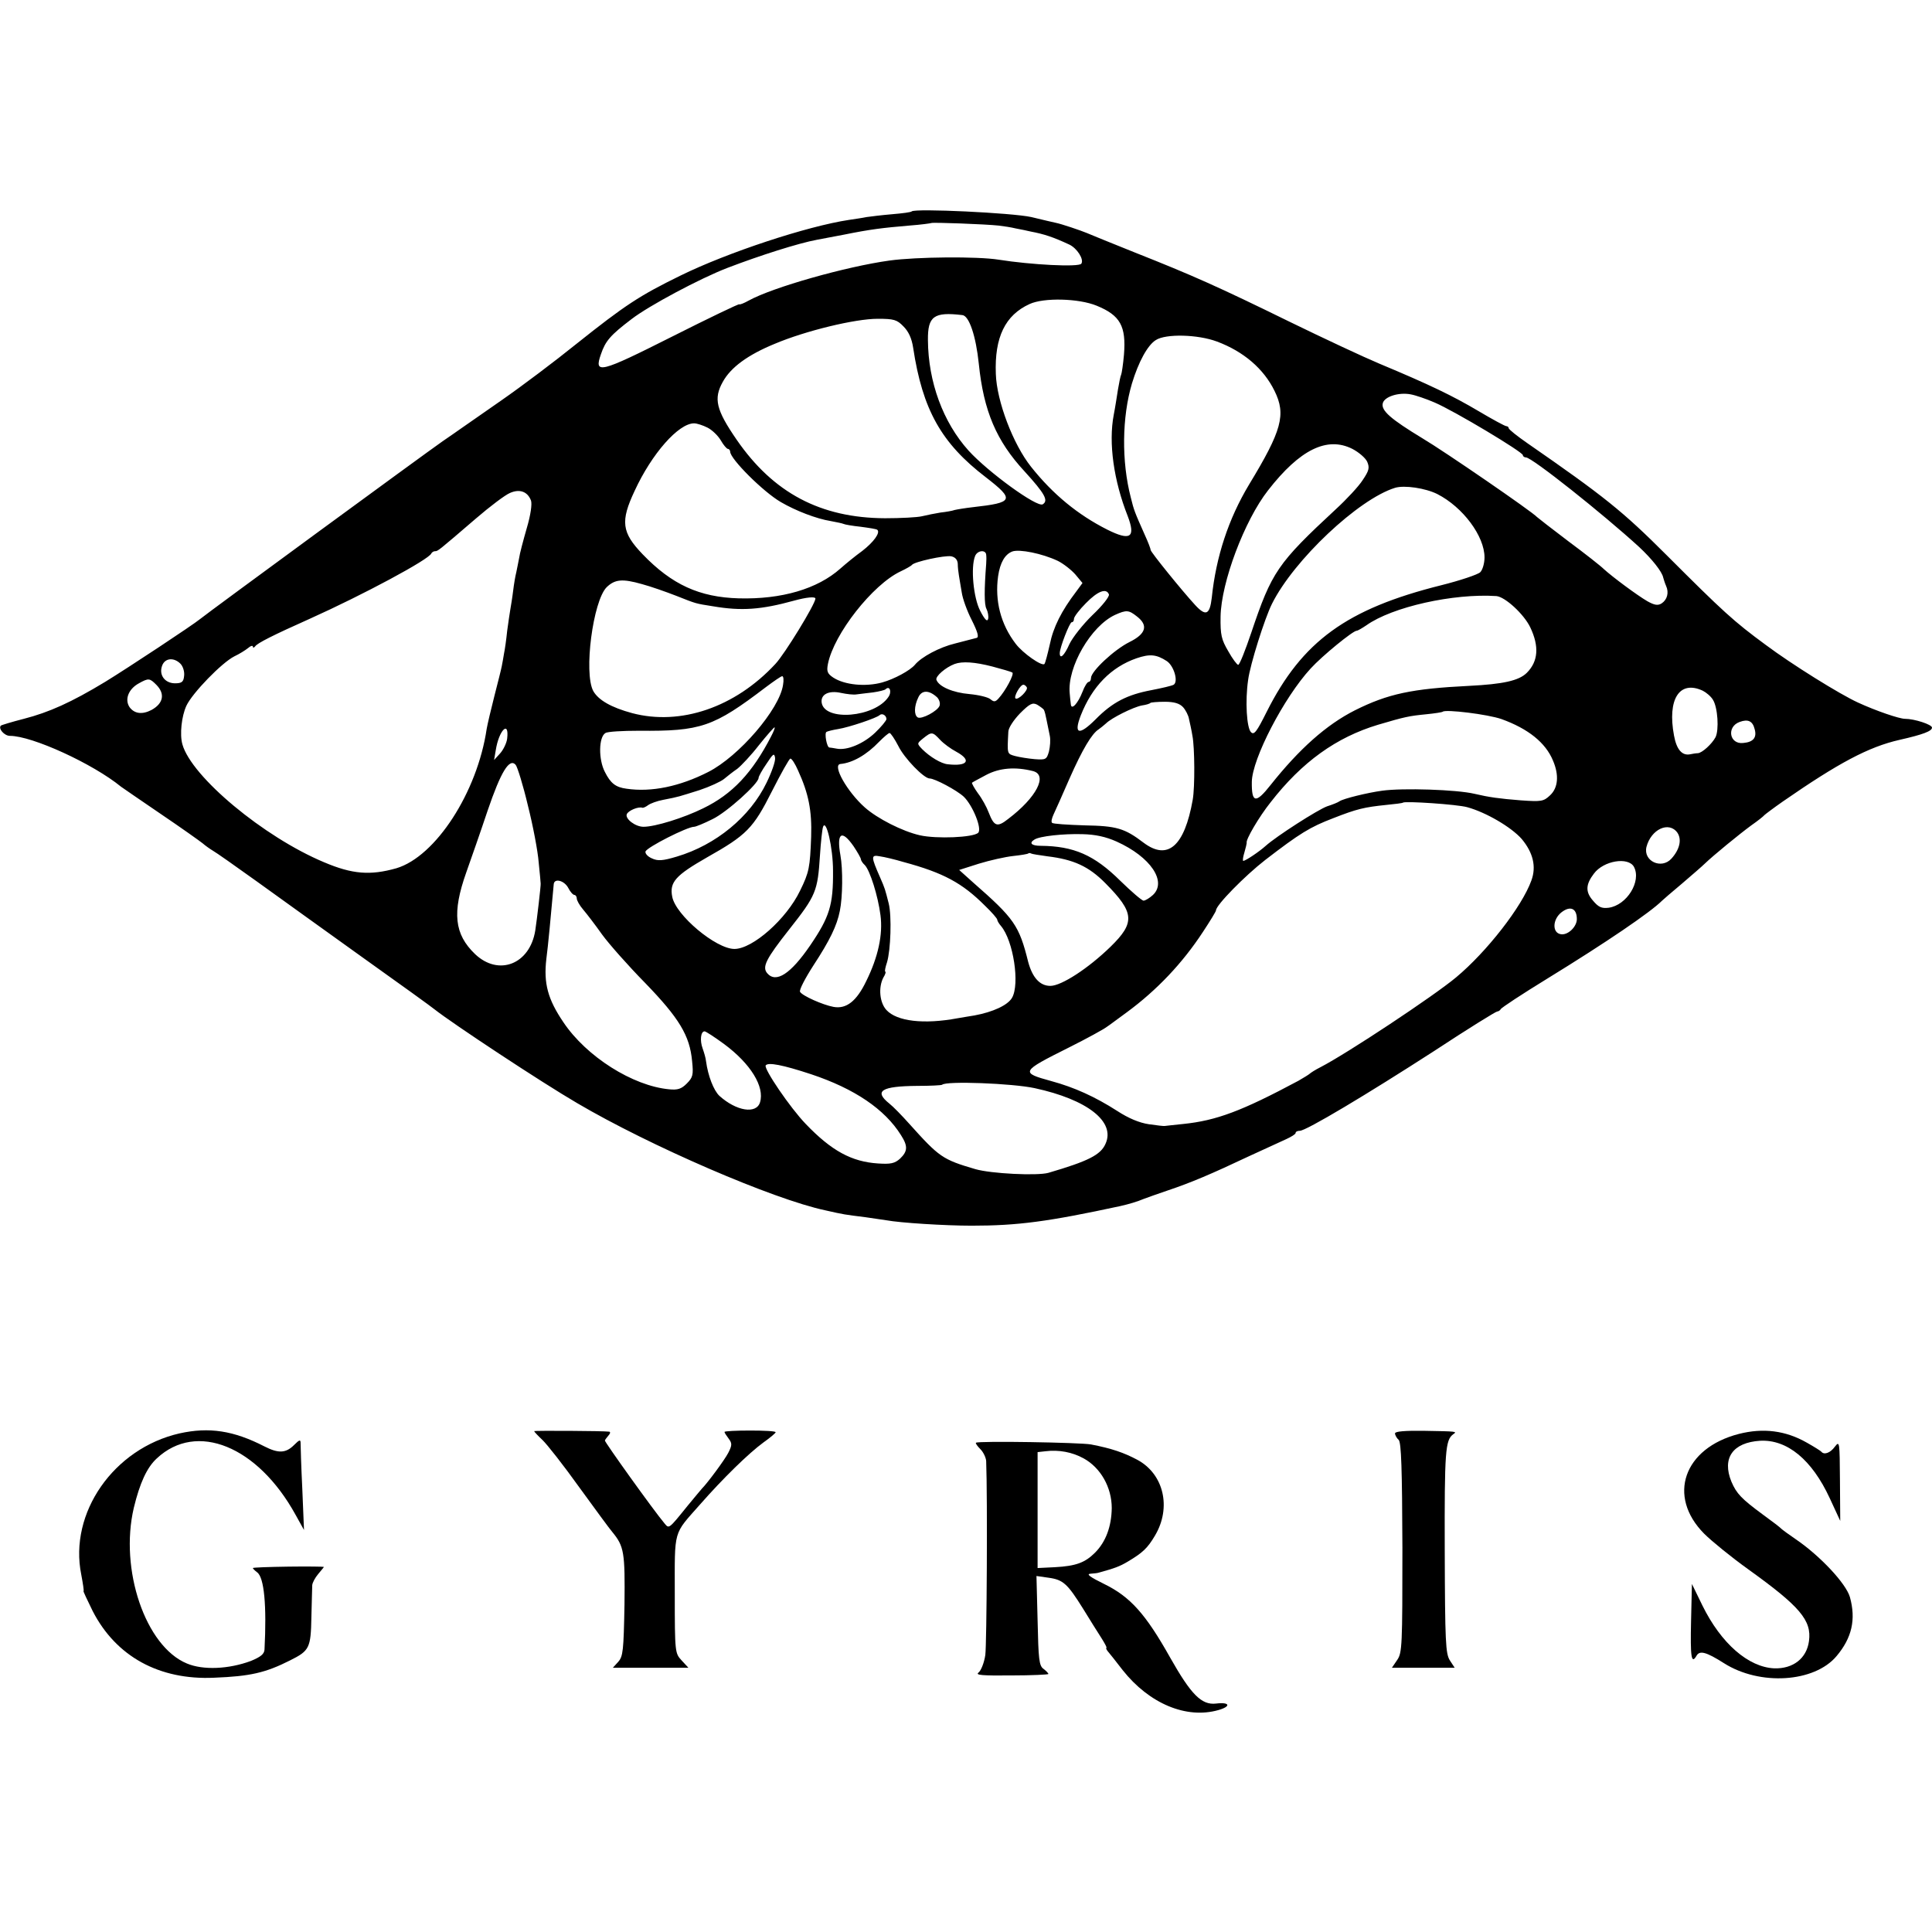 <?xml version="1.0" standalone="no"?>
<!DOCTYPE svg PUBLIC "-//W3C//DTD SVG 20010904//EN"
 "http://www.w3.org/TR/2001/REC-SVG-20010904/DTD/svg10.dtd">
<svg version="1.0" xmlns="http://www.w3.org/2000/svg"
 width="680pt" height="680pt" viewBox="0 0 680 680"
 preserveAspectRatio="xMidYMid meet">
<g transform="translate(0,680) scale(0.1,-0.1)"
fill="#000000" stroke="none">
<path d="M3209 6056 c-2 -3 -33 -7 -69 -10 -36 -3 -76 -8 -90 -10 -14 -3 -42
-7 -62 -10 -146 -22 -426 -114 -593 -196 -145 -71 -195 -104 -367 -241 -73
-59 -191 -148 -263 -198 -71 -50 -137 -95 -145 -101 -8 -6 -36 -25 -62 -43
-66 -46 -826 -603 -854 -626 -24 -20 -254 -172 -334 -221 -119 -72 -197 -107
-286 -130 -43 -11 -79 -22 -81 -24 -10 -10 12 -36 32 -36 78 0 292 -98 391
-179 6 -4 69 -48 140 -96 71 -48 137 -95 147 -103 9 -8 26 -20 36 -26 11 -6
79 -54 153 -107 73 -53 241 -173 373 -268 132 -94 247 -177 255 -184 62 -49
375 -256 502 -330 255 -150 689 -338 873 -377 66 -15 68 -15 140 -24 28 -4 61
-9 75 -11 48 -9 206 -19 300 -19 162 0 268 14 523 69 31 7 61 16 82 25 11 4
49 18 85 30 81 27 156 59 285 120 55 25 115 53 133 61 17 8 32 17 32 21 0 5 7
8 15 8 22 0 236 128 473 281 117 77 217 139 222 139 4 0 10 4 12 8 2 5 75 53
163 107 210 129 364 234 405 275 3 3 34 30 70 60 35 30 72 62 80 70 30 29 123
105 164 135 23 16 43 32 46 36 3 3 32 25 65 48 195 135 301 192 411 217 84 19
114 31 114 43 0 11 -62 31 -95 31 -20 0 -102 28 -165 57 -64 29 -234 135 -325
203 -113 83 -150 117 -349 316 -155 155 -220 207 -490 394 -36 25 -65 48 -66
53 0 4 -4 7 -8 7 -5 0 -49 24 -98 53 -91 54 -172 93 -349 167 -55 23 -196 89
-315 147 -253 124 -343 164 -545 244 -82 33 -159 64 -170 69 -19 8 -89 32
-110 36 -5 1 -44 10 -85 20 -68 15 -409 31 -421 20z m306 -50 c17 -2 44 -6 60
-10 17 -3 40 -8 53 -11 47 -9 78 -19 136 -46 27 -13 52 -52 42 -67 -8 -13
-178 -4 -291 14 -75 12 -289 10 -384 -3 -152 -21 -411 -94 -496 -141 -16 -9
-31 -15 -33 -13 -2 2 -108 -49 -237 -114 -254 -128 -275 -133 -250 -62 16 47
33 67 108 124 61 47 241 143 337 180 115 44 250 87 315 99 11 2 54 10 95 18
94 19 136 24 230 32 41 3 76 8 78 9 4 3 191 -4 237 -9z m345 -282 c83 -34 104
-72 96 -172 -3 -35 -8 -67 -10 -71 -2 -3 -7 -27 -11 -51 -4 -25 -10 -65 -15
-90 -19 -99 0 -232 49 -356 29 -76 10 -89 -72 -48 -103 52 -191 124 -268 221
-63 79 -121 231 -124 327 -5 129 33 207 119 246 50 23 173 20 236 -6z m-473
-33 c24 -2 48 -74 58 -171 17 -167 62 -272 161 -379 72 -79 85 -103 64 -116
-20 -12 -193 114 -261 189 -90 100 -142 242 -143 389 -1 84 21 100 121 88z
m-207 -40 c18 -18 29 -42 34 -75 33 -218 99 -336 256 -456 102 -79 98 -89 -45
-105 -27 -3 -57 -8 -65 -10 -8 -3 -31 -7 -50 -9 -19 -3 -48 -9 -65 -13 -16 -4
-75 -7 -130 -7 -227 1 -393 89 -522 276 -73 106 -82 145 -49 204 28 51 88 95
183 134 109 46 283 88 362 88 57 0 68 -3 91 -27z m1103 -53 c94 -35 165 -96
203 -174 41 -83 26 -139 -90 -330 -72 -120 -116 -253 -131 -398 -7 -60 -21
-66 -58 -26 -47 51 -157 187 -157 194 0 4 -9 28 -21 54 -36 81 -38 86 -49 131
-33 127 -31 283 4 401 23 76 55 135 84 153 35 23 148 20 215 -5z m767 -215
c70 -30 310 -174 310 -185 0 -4 5 -8 11 -8 21 0 270 -198 398 -315 45 -42 81
-87 85 -108 2 -7 6 -20 10 -29 11 -24 4 -49 -16 -62 -13 -8 -25 -6 -50 8 -36
21 -121 84 -153 113 -11 11 -67 55 -125 98 -58 44 -107 82 -110 85 -17 19
-327 232 -403 277 -112 68 -147 98 -140 124 6 23 56 39 98 31 17 -3 55 -16 85
-29z m-2560 -88 c16 -8 37 -28 47 -45 9 -16 21 -30 25 -30 4 0 8 -5 8 -10 0
-25 116 -141 178 -177 53 -31 126 -59 176 -67 21 -4 41 -8 45 -10 3 -2 31 -7
60 -10 30 -4 57 -8 59 -11 11 -10 -13 -43 -53 -74 -25 -18 -59 -46 -77 -62
-81 -72 -207 -109 -358 -105 -138 4 -235 48 -338 155 -74 77 -79 116 -28 224
60 130 154 237 209 237 10 0 31 -7 47 -15z m2270 -75 c23 -12 46 -32 52 -45 9
-21 7 -31 -16 -65 -14 -22 -57 -68 -94 -102 -206 -191 -226 -221 -298 -435
-21 -62 -41 -113 -46 -113 -4 0 -20 21 -35 48 -24 41 -28 57 -27 122 2 120 84
338 167 444 112 144 208 191 297 146z m299 -159 c90 -46 166 -148 166 -223 0
-21 -7 -44 -15 -52 -8 -8 -70 -29 -138 -46 -332 -83 -489 -197 -614 -446 -35
-70 -44 -82 -55 -71 -15 15 -21 109 -10 184 7 54 58 216 84 268 77 154 304
368 433 408 33 10 107 -1 149 -22z m-3190 -23 c4 -12 -1 -50 -15 -97 -12 -42
-25 -90 -27 -106 -3 -17 -8 -39 -10 -50 -3 -11 -8 -40 -11 -65 -3 -25 -8 -54
-10 -66 -2 -12 -7 -45 -11 -75 -3 -30 -8 -65 -11 -79 -2 -14 -6 -34 -8 -45 -2
-11 -14 -58 -26 -105 -12 -47 -24 -98 -27 -115 -33 -224 -180 -450 -318 -491
-92 -26 -155 -21 -254 21 -213 89 -467 301 -499 415 -10 35 -3 99 14 136 21
45 125 152 169 174 17 8 38 21 48 29 9 8 17 10 17 5 0 -5 4 -4 8 1 7 11 62 39
192 97 189 85 420 209 428 230 2 4 8 8 13 8 10 0 9 -1 144 115 50 43 103 83
120 90 34 15 62 5 74 -27z m1854 -212 c20 -10 48 -32 62 -48 l25 -30 -22 -30
c-52 -68 -81 -126 -93 -186 -8 -35 -16 -66 -19 -69 -9 -9 -76 38 -101 71 -53
69 -74 152 -62 238 7 48 24 77 50 87 25 9 105 -7 160 -33z m-252 22 c1 -7 1
-22 0 -33 -7 -91 -7 -143 1 -158 5 -10 8 -26 6 -35 -3 -12 -12 -3 -28 28 -24
46 -34 153 -18 193 8 20 37 23 39 5z m-100 -32 c0 -11 2 -30 4 -41 2 -11 6
-38 10 -60 3 -22 19 -66 35 -97 21 -42 26 -60 18 -63 -7 -2 -42 -11 -77 -20
-54 -13 -118 -47 -141 -75 -17 -20 -72 -50 -115 -62 -58 -16 -132 -9 -172 17
-21 14 -24 22 -19 48 21 106 158 280 256 326 19 9 37 19 40 23 9 11 114 34
138 30 14 -3 22 -12 23 -26z m-1111 -72 c30 -8 84 -27 120 -41 71 -28 66 -27
130 -37 100 -17 169 -12 285 20 44 12 75 15 75 7 -1 -20 -108 -195 -141 -230
-142 -153 -334 -218 -504 -173 -74 20 -119 46 -137 78 -34 64 -1 316 47 365
29 28 55 31 125 11z m1643 -36 c3 -7 -23 -40 -58 -73 -34 -33 -70 -79 -81
-102 -18 -41 -34 -55 -34 -32 0 20 35 109 42 109 5 0 8 5 8 12 0 7 19 32 42
55 42 43 72 54 81 31z m1364 -6 c31 -3 97 -64 119 -110 32 -67 28 -120 -12
-160 -28 -28 -84 -40 -203 -46 -202 -10 -286 -28 -402 -86 -101 -51 -196 -136
-297 -263 -52 -66 -67 -64 -66 11 1 81 113 297 207 399 41 45 149 133 162 133
4 0 19 9 34 19 91 65 307 113 458 103z m-1265 -72 c40 -31 32 -61 -27 -90 -54
-27 -135 -103 -135 -126 0 -8 -4 -14 -8 -14 -5 0 -15 -16 -22 -35 -16 -41 -39
-66 -41 -44 -1 8 -3 25 -4 39 -9 92 75 237 160 276 40 18 48 17 77 -6z m105
-157 c25 -17 41 -72 24 -83 -7 -4 -42 -12 -78 -19 -85 -16 -137 -42 -197 -103
-58 -58 -78 -53 -52 14 40 102 107 170 196 201 47 16 70 14 107 -10z m-3472
-9 c9 -9 15 -28 13 -43 -2 -21 -8 -26 -32 -26 -36 0 -58 30 -45 63 10 26 41
29 64 6z m2858 -10 c34 -9 65 -18 70 -21 8 -5 -24 -65 -49 -92 -11 -12 -16
-12 -28 -2 -8 7 -41 15 -73 18 -59 5 -108 26 -117 50 -5 12 32 44 64 56 27 10
71 7 133 -9z m-737 -65 c-13 -86 -155 -251 -263 -306 -100 -51 -200 -72 -288
-59 -38 5 -56 19 -76 59 -23 44 -22 123 2 137 7 5 60 8 118 8 218 -2 262 13
446 153 28 21 54 39 58 39 5 0 6 -14 3 -31z m-2206 1 c32 -32 25 -66 -17 -89
-33 -17 -60 -13 -77 10 -18 27 -4 64 33 84 34 19 38 18 61 -5z m3064 -9 c6
-10 -31 -47 -40 -39 -6 7 17 48 28 48 4 0 9 -4 12 -9z m-487 -34 c-48 -72
-225 -87 -235 -20 -4 29 25 44 69 34 19 -4 43 -7 54 -5 11 1 37 5 58 7 21 3
41 8 44 11 14 14 23 -8 10 -27z m2866 22 c12 -6 29 -20 36 -32 17 -27 22 -106
9 -132 -13 -24 -47 -55 -62 -56 -6 0 -19 -2 -28 -4 -28 -5 -47 17 -56 66 -24
128 19 196 101 158z m-2694 -24 c7 -8 11 -20 8 -29 -7 -19 -64 -49 -77 -41
-13 8 -13 39 2 70 12 27 38 27 67 0z m375 -43 c3 -5 7 -22 10 -38 3 -16 8 -40
11 -54 3 -14 1 -38 -3 -55 -8 -28 -11 -30 -50 -27 -23 2 -54 7 -69 11 -29 8
-28 6 -24 85 0 14 19 42 41 65 34 34 44 39 60 31 10 -6 21 -14 24 -18z m490 9
c9 -10 19 -29 21 -42 3 -13 9 -40 12 -59 8 -40 9 -180 1 -225 -29 -164 -88
-215 -173 -151 -67 51 -95 59 -208 61 -59 2 -111 5 -114 9 -4 3 -1 16 5 29 6
12 31 69 56 126 46 104 79 159 103 174 6 4 18 14 26 21 19 19 95 57 126 63 14
2 28 6 30 9 2 2 25 4 51 4 33 0 52 -6 64 -19z m1121 -42 c94 -34 155 -83 181
-146 22 -51 18 -96 -10 -122 -23 -22 -31 -23 -103 -18 -76 6 -112 11 -163 23
-63 15 -253 21 -325 11 -52 -7 -137 -28 -150 -37 -5 -4 -25 -12 -44 -18 -33
-12 -178 -105 -216 -139 -22 -20 -71 -53 -79 -53 -3 0 -1 14 4 30 5 17 8 31 8
33 -5 10 44 93 84 143 111 143 232 229 378 273 95 28 109 31 170 37 30 3 56 7
58 9 10 9 158 -9 207 -26z m-2165 0 c0 -5 -18 -27 -40 -48 -41 -39 -99 -63
-135 -56 -11 2 -23 4 -26 4 -9 1 -18 51 -10 55 3 2 22 7 41 10 38 6 136 39
146 49 9 8 24 -1 24 -14z m3056 -36 c8 -29 -5 -45 -40 -48 -49 -6 -60 57 -13
74 30 11 46 3 53 -26z m-4391 -33 c-2 -16 -14 -40 -25 -52 l-21 -23 6 35 c11
70 48 107 40 40z m929 8 c-66 -128 -136 -203 -239 -253 -69 -34 -169 -65 -210
-65 -29 0 -65 28 -59 44 5 13 41 28 55 23 3 -1 12 3 20 9 8 6 32 15 54 19 57
11 53 11 127 34 36 12 75 30 86 39 11 9 32 26 47 36 14 11 49 48 76 83 28 35
53 63 55 63 3 0 -3 -15 -12 -32z m448 -34 c21 -43 90 -114 110 -114 18 0 95
-41 120 -64 32 -31 65 -113 51 -127 -17 -17 -147 -22 -205 -9 -62 14 -150 59
-194 98 -62 55 -116 150 -86 153 43 4 92 32 136 78 17 17 33 31 37 31 4 0 18
-21 31 -46z m147 22 c12 -13 38 -32 57 -42 55 -30 40 -52 -30 -44 -23 2 -63
26 -90 53 -19 20 -19 20 3 38 30 24 33 24 60 -5z m-611 -151 c-58 -120 -178
-219 -316 -260 -50 -15 -67 -16 -88 -6 -14 6 -24 17 -22 24 5 15 147 87 171
87 6 0 35 12 65 27 50 24 162 125 162 145 0 5 12 27 28 50 23 35 27 39 30 21
2 -12 -12 -51 -30 -88z m111 43 c37 -81 49 -141 46 -233 -4 -108 -7 -125 -39
-190 -48 -100 -167 -205 -231 -205 -65 0 -207 119 -219 184 -10 51 12 75 122
138 140 79 163 102 229 233 32 63 61 115 65 115 5 0 17 -19 27 -42z m-951
-123 c18 -71 35 -161 38 -200 4 -38 7 -72 7 -75 1 -6 -13 -126 -19 -165 -19
-119 -129 -162 -212 -83 -73 70 -81 146 -31 287 17 48 51 145 75 217 47 138
77 187 99 162 6 -7 26 -71 43 -143z m1778 121 c53 -14 12 -93 -87 -168 -39
-31 -50 -27 -69 22 -7 19 -24 50 -38 68 -13 18 -22 35 -21 37 2 2 25 14 51 28
46 24 101 29 164 13z m1528 -127 c66 -18 155 -70 192 -112 40 -48 52 -97 34
-146 -33 -92 -157 -251 -265 -341 -79 -66 -384 -268 -477 -316 -18 -9 -35 -20
-38 -23 -3 -3 -21 -14 -40 -25 -200 -107 -289 -140 -405 -152 -33 -3 -62 -7
-65 -7 -3 -1 -28 2 -56 6 -34 5 -72 21 -112 47 -78 50 -151 83 -232 105 -109
30 -108 33 62 118 64 32 124 65 134 73 11 7 42 31 70 51 106 78 196 173 268
283 25 38 46 72 46 76 0 18 101 121 173 177 122 94 158 116 239 147 84 33 110
39 188 47 30 3 56 6 58 8 7 6 190 -6 226 -16z m-2232 -224 c1 -120 -12 -162
-80 -262 -69 -101 -121 -135 -152 -98 -18 22 -4 50 78 154 94 119 100 134 108
260 3 47 8 93 11 101 11 29 35 -74 35 -155z m2972 134 c16 -24 8 -59 -21 -91
-35 -39 -100 -9 -88 41 16 62 79 92 109 50z m-1974 -31 c120 -54 178 -141 128
-188 -12 -11 -27 -20 -33 -20 -6 0 -43 32 -82 70 -92 91 -164 122 -280 123
-33 0 -42 10 -22 22 18 12 102 21 169 19 45 -1 82 -9 120 -26z m-926 -16 c14
-21 26 -42 26 -46 0 -4 6 -14 14 -21 18 -19 46 -107 55 -176 9 -68 -8 -147
-50 -232 -34 -71 -70 -99 -115 -91 -38 7 -110 39 -118 53 -4 6 18 48 47 93 57
87 83 140 93 192 10 48 11 147 2 196 -14 78 4 92 46 32z m683 -36 c91 -11 145
-35 204 -95 102 -103 105 -138 18 -223 -78 -76 -173 -138 -212 -138 -37 0 -63
29 -78 84 -32 129 -49 153 -194 280 l-49 44 69 22 c39 12 93 24 120 27 28 3
52 7 54 9 2 2 7 2 10 0 3 -2 29 -6 58 -10z m-507 -20 c141 -38 207 -74 287
-154 24 -23 43 -45 43 -49 0 -4 6 -14 13 -22 44 -52 67 -205 39 -253 -15 -26
-67 -50 -132 -62 -14 -2 -41 -7 -60 -10 -118 -22 -213 -11 -250 29 -24 26 -29
79 -11 114 7 11 10 21 7 21 -3 0 0 15 6 33 13 43 17 163 6 207 -13 51 -13 52
-30 91 -33 75 -33 81 -1 75 15 -2 53 -11 83 -20z m2571 -17 c27 -51 -25 -135
-89 -144 -25 -3 -36 2 -56 26 -26 30 -25 56 4 94 34 46 121 60 141 24z m-3751
-74 c7 -14 17 -25 22 -25 4 0 8 -6 8 -12 0 -7 10 -25 23 -40 12 -14 42 -53 66
-87 24 -33 92 -110 152 -171 119 -123 157 -185 165 -275 5 -48 3 -57 -19 -79
-19 -19 -32 -23 -62 -20 -128 12 -291 115 -372 236 -55 81 -70 137 -60 223 6
44 16 153 26 263 2 22 37 13 51 -13z m3550 -110 c0 -27 -32 -58 -57 -53 -30 5
-29 52 3 77 31 24 54 14 54 -24z m-3001 -440 c93 -69 143 -150 126 -205 -13
-42 -83 -31 -143 23 -20 19 -40 70 -47 122 -1 11 -7 31 -12 45 -10 27 -7 60 7
60 4 0 35 -20 69 -45z m306 -106 c153 -51 259 -123 316 -214 25 -39 24 -57 -3
-83 -19 -17 -33 -20 -78 -17 -92 6 -163 44 -254 139 -55 57 -148 194 -141 206
8 12 60 2 160 -31z m787 -49 c185 -40 285 -118 249 -196 -17 -39 -61 -61 -201
-102 -39 -11 -202 -3 -257 13 -116 34 -127 42 -233 160 -25 28 -56 60 -70 71
-55 44 -28 61 98 62 46 0 85 2 88 4 13 14 248 5 326 -12z"/>
<path d="M632 1755 c-232 -53 -390 -280 -346 -497 6 -32 10 -58 8 -58 -2 0 13
-31 32 -70 82 -160 234 -244 428 -235 126 5 180 17 267 61 68 34 73 43 75 152
1 54 3 104 3 113 1 9 10 26 21 39 11 13 20 24 20 25 0 1 -56 2 -125 1 -69 -1
-125 -3 -125 -5 0 -2 7 -9 15 -15 25 -18 34 -117 26 -272 -1 -16 -14 -26 -48
-40 -78 -29 -168 -33 -225 -9 -146 60 -238 331 -187 548 21 87 46 142 81 174
140 131 355 43 488 -198 l30 -54 -6 145 c-4 80 -6 152 -6 161 0 13 -4 12 -23
-7 -29 -29 -55 -30 -104 -5 -109 56 -195 69 -299 46z"/>
<path d="M1880 1763 c0 -2 13 -16 29 -31 16 -15 75 -90 130 -167 56 -77 108
-148 116 -157 42 -51 45 -72 43 -256 -3 -161 -5 -182 -22 -201 l-19 -21 133 0
133 0 -24 26 c-23 25 -24 27 -24 232 0 233 -7 208 90 318 80 91 170 179 222
217 24 17 43 33 43 36 0 4 -40 6 -90 6 -49 0 -90 -2 -90 -5 0 -3 7 -13 15 -24
12 -16 12 -23 -2 -50 -13 -25 -73 -106 -93 -126 -3 -3 -25 -30 -50 -60 -67
-83 -65 -81 -81 -62 -38 45 -212 288 -210 292 1 3 7 11 13 18 6 6 7 13 2 13
-19 3 -264 4 -264 2z"/>
<path d="M4910 1755 c0 -6 6 -17 13 -23 9 -10 12 -101 13 -380 0 -344 -1 -369
-18 -394 l-19 -28 111 0 110 0 -17 26 c-15 24 -17 63 -18 388 -1 349 2 388 30
408 14 10 14 10 -102 12 -68 1 -103 -2 -103 -9z"/>
<path d="M6120 1753 c-194 -50 -253 -219 -122 -351 26 -26 96 -83 156 -126
181 -130 223 -179 213 -252 -8 -61 -56 -98 -122 -96 -91 4 -187 87 -253 221
l-37 76 -3 -129 c-3 -129 1 -155 19 -124 11 20 34 14 97 -26 126 -80 318 -68
396 25 54 64 69 129 47 208 -14 48 -105 145 -190 203 -25 17 -48 34 -51 37 -3
4 -32 26 -65 50 -76 56 -93 74 -111 116 -34 83 5 138 101 144 95 5 182 -66
245 -202 l37 -80 -1 142 c-1 136 -1 141 -18 119 -16 -22 -38 -30 -48 -17 -3 3
-25 17 -50 31 -75 43 -154 53 -240 31z"/>
<path d="M3435 1722 c-2 -2 5 -12 16 -23 10 -10 19 -29 20 -41 5 -131 2 -645
-3 -683 -4 -27 -15 -55 -24 -62 -12 -9 13 -11 115 -10 72 0 131 3 131 5 0 3
-8 11 -17 18 -16 11 -18 34 -21 170 l-4 157 42 -6 c52 -7 67 -21 122 -109 23
-38 53 -85 65 -104 12 -19 20 -34 17 -34 -2 0 0 -6 5 -12 6 -7 30 -37 53 -67
93 -117 223 -172 336 -140 46 13 41 29 -8 23 -51 -6 -88 32 -161 161 -87 155
-141 215 -233 260 -49 24 -64 35 -48 36 12 1 25 2 30 4 54 15 72 21 102 39 52
31 69 47 95 91 59 99 31 217 -62 267 -47 25 -90 40 -163 54 -37 7 -398 13
-405 6z m379 -55 c60 -33 99 -102 99 -175 -1 -65 -21 -119 -59 -157 -35 -35
-67 -47 -141 -51 l-61 -3 0 204 0 204 27 3 c48 6 95 -3 135 -25z"/>
</g>
</svg>

